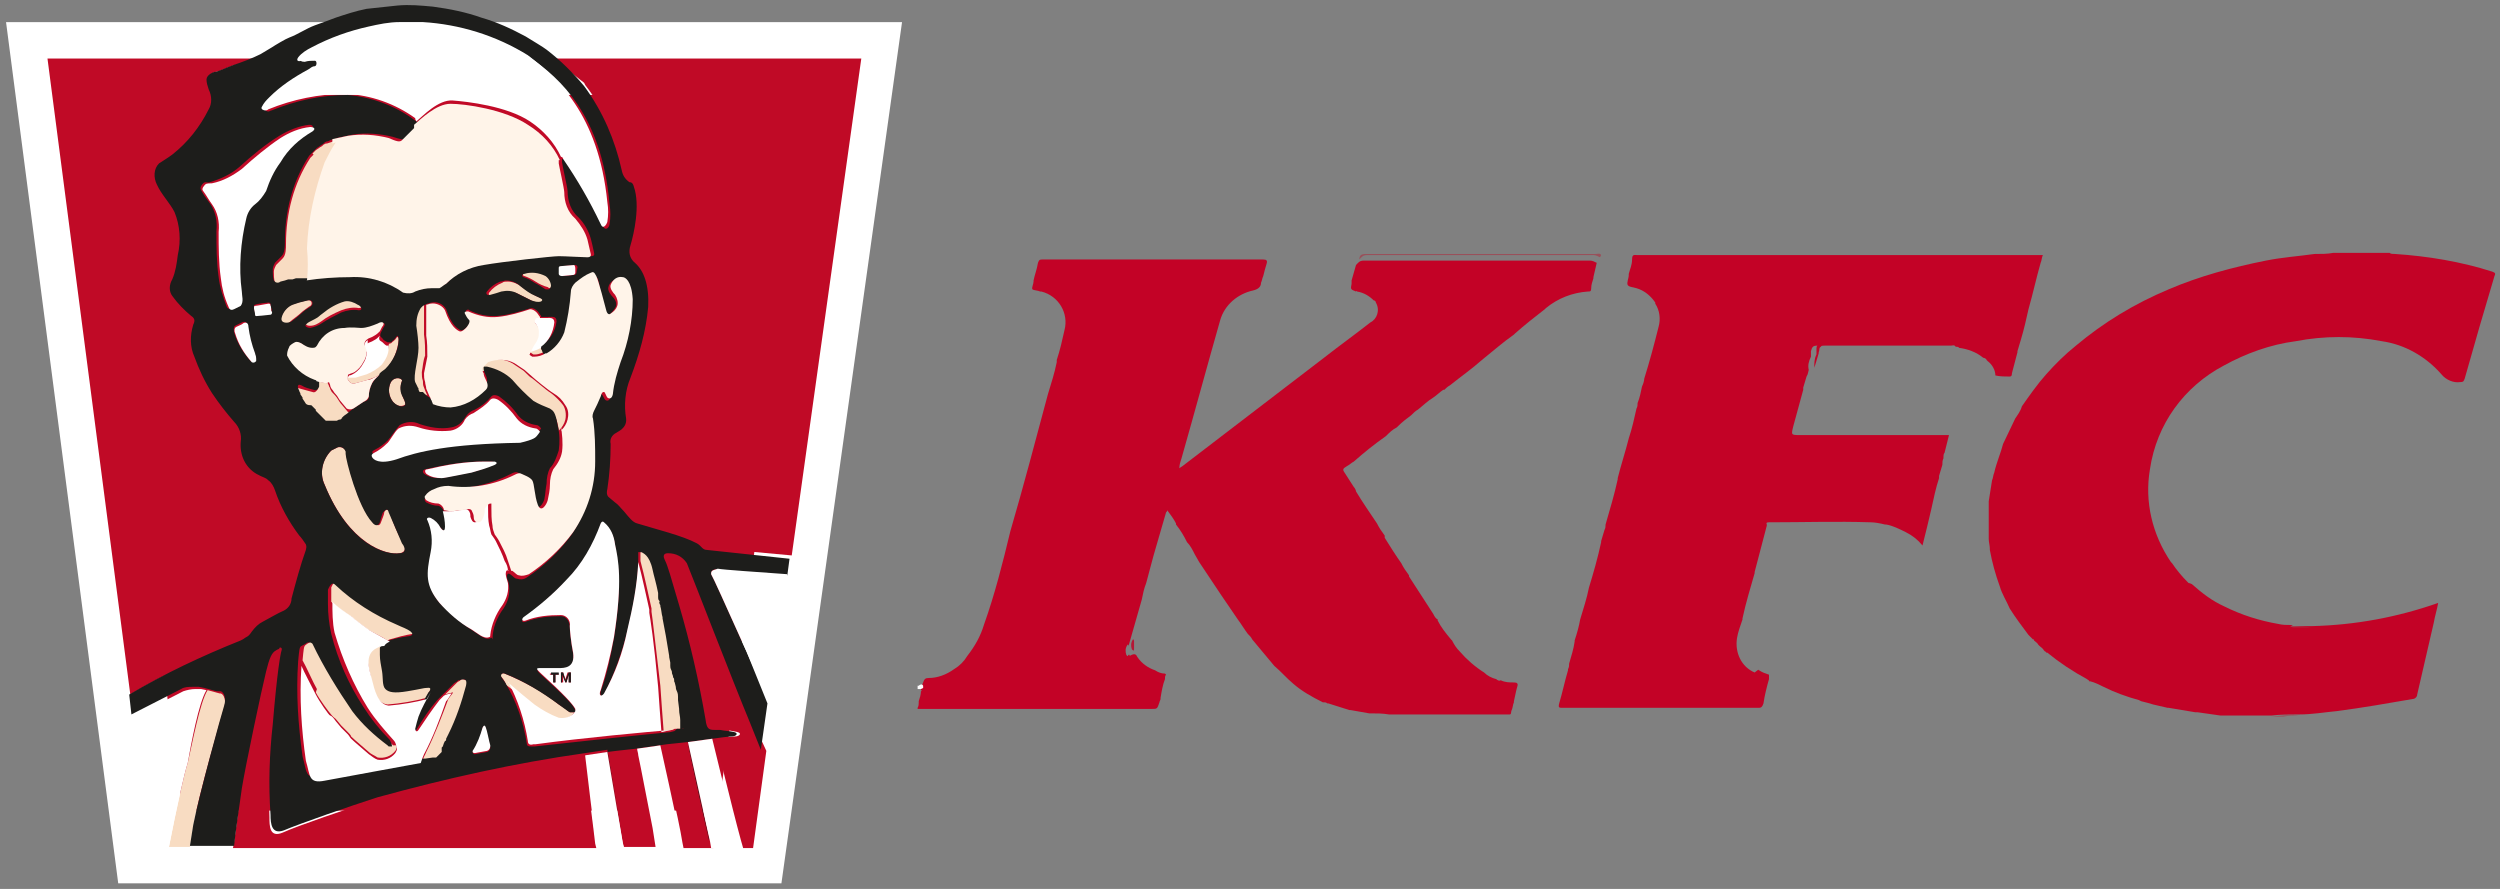 <?xml version="1.0" encoding="utf-8"?>
<!-- Generator: Adobe Illustrator 21.1.0, SVG Export Plug-In . SVG Version: 6.00 Build 0)  -->
<svg version="1.1" id="Layer_1" xmlns="http://www.w3.org/2000/svg" xmlns:xlink="http://www.w3.org/1999/xlink" x="0px" y="0px"
	 viewBox="0 0 226.4 80.5" style="enable-background:new 0 0 226.4 80.5;" xml:space="preserve">
<rect x="0" y="0" width="226.4" height="80.5" fill="#808080" stroke="none"/>
<style type="text/css">
	.st0{fill:#C10A27;stroke:#FFFFFF;stroke-width:6.59;}
	.st1{fill:#C00A26;}
	.st2{fill:#F8DCC2;}
	.st3{fill:#1D1D1B;}
	.st4{fill:#FFFFFF;}
	.st5{fill:#FFF4E9;}
	.st6{fill:#C30226;}
	.st7{fill:#99505A;}
	.st8{fill:#FEFDFE;}
	.st9{fill:#B41735;}
</style>
<title>Fast Food</title>
<polygon class="st0" points="4.3,5.3 77.9,5.3 67.9,76.7 13.6,76.7 "/>
<path class="st1" d="M53,7.7c1.7,2.2,2.9,4.8,3.4,7.5c0.1,0.4,0.3,0.8,0.7,1.1c0.1,0,0.2,0,0.4,0.4c0.6,1.7,0,4.3-0.3,5.3
	c-0.3,0.5-0.1,1.2,0.4,1.6c0.8,0.7,1.3,2,1.2,4c-0.2,2.2-0.8,4.4-1.6,6.4c-0.5,1.2-0.6,2.5-0.4,3.7c0.1,0.8-0.8,1.2-0.9,1.3
	c-0.3,0.2-0.5,0.6-0.5,1c0,1.4-0.1,2.7-0.3,4.1c-0.1,0.4,0,0.6,0.1,0.7l0.6,0.5c0.3,0.3,0.6,0.5,0.8,0.8c0.5,0.7,0.8,1,1.2,1.1
	c1.6,0.6,4.1,1.2,5.4,1.8c0.4,0.2,0.5,0.6,0.9,0.6l7.6,0.7l0,0l6.3-45H50.1l2.8,2.2"/>
<path class="st1" d="M21.2,5.9c-0.8,0.3-1.4,0.6-1.6,0.6s-0.8,0.3-0.8,0.7c0,0.3,0.1,0.6,0.2,0.9c0.3,0.6,0.3,1.3,0,1.8
	c-0.8,1.6-1.9,3-3.3,4.1c-0.4,0.3-0.9,0.6-1.2,0.8c-0.5,0.5-0.5,1.3-0.2,1.9c0.4,0.9,1.2,1.7,1.6,2.5c0.5,1.2,0.6,2.6,0.3,3.9
	c-0.1,0.8-0.2,1.5-0.5,2.2c-0.3,0.5-0.3,1.1,0,1.5c0.5,0.7,1.1,1.3,1.7,1.8c0.3,0.2,0.4,0.4,0.2,0.8c-0.3,1-0.3,2,0.1,2.9
	c0.4,1.1,0.9,2.2,1.6,3.3c0.6,0.9,1.3,1.8,2,2.6c0.5,0.5,0.7,1.2,0.6,1.8c-0.1,1.2,0.4,2.3,1.4,2.9c0.7,0.4,0.8,0.3,1.1,0.6
	c0.3,0.2,0.5,0.6,0.6,0.9c0.5,1.5,1.3,2.9,2.2,4.1c0.2,0.2,0.4,0.5,0.6,0.8c0,0.1,0.1,0.1,0,0.5c-0.5,1.4-0.9,2.9-1.3,4.4
	c0,0.5-0.3,0.9-0.7,1.1c-0.5,0.2-1.5,0.8-1.9,1c-0.4,0.2-0.7,0.5-1,0.9c-0.2,0.3-0.3,0.4-0.5,0.5s-0.1,0.1-0.5,0.3
	c-3.5,1.4-6.9,3-10.1,4.9L4.3,5.3h20.4L21.2,5.9"/>
<path class="st1" d="M68.2,65.4C66.7,61.9,63,52.2,62.5,51c-0.4-0.5-1-0.9-1.7-0.9c-0.2,0-0.5,0-0.3,0.6s0.4,1.4,1.3,4.1
	c1,3.4,1.8,6.9,2.4,10.4c0.1,0.7,0.3,0.8,0.8,0.9h0.5c0.4,0,0.8,0.1,1.3,0.2c0.4,0.1,0.2,0.4-0.3,0.4c-0.2,0-1.1,0.1-1.7,0.2l0,0
	c0,0,1.4,5.9,2.3,9.2l0.2,0.7h0.9l1.2-8.8L68.2,65.4"/>
<path class="st1" d="M52.9,68.5L52.9,68.5c-6.3,0.8-12.6,2.2-18.8,3.9c-2.5,0.8-7.2,2.4-8.5,3c-1.2,0.5-1.2-0.6-1.2-1.4
	c-0.1-2.7-0.1-5.4,0.2-8.2c0.5-4.9,0.8-6.4,0.8-6.7s-0.1-0.3-0.2-0.2S25,59,24.9,59.1c-0.4,0.2-0.6,0.7-0.9,1.9
	c-0.4,1.6-2,8.7-2.2,10.6c-0.2,1.5-0.5,4.2-0.7,5.2H54l-0.1-0.4C53.8,75.4,53,69.3,52.9,68.5"/>
<path class="st1" d="M57.8,68.3c0-0.2-0.1-0.4-0.1-0.6L55.8,68L55,68.1l1.4,8.2l0.1,0.4h3l-0.3-1.9C58.5,71.9,58.1,69.7,57.8,68.3"
	/>
<path class="st1" d="M64.3,76c0-0.1-0.1-0.3-0.1-0.4c-0.6-2.4-1.8-8.4-1.8-8.4l-1.8,0.2l-0.7,0.1c0,0,1.6,6.8,1.9,8.8l0.1,0.5h2.7
	l-0.1-0.6L64.3,76"/>
<path class="st2" d="M27.4,28.2c0.3-0.2,0.5-0.4,0.7-0.5s0.2-0.6-0.3-0.5L27,27.4l-0.6,0.2c-0.5,0.2-0.8,0.7-1,1.2
	c-0.1,0.5,0.5,0.7,0.8,0.4S27,28.6,27.4,28.2"/>
<path class="st2" d="M31.2,27.1c-0.7,0.2-1.4,0.6-2,1.1c-0.3,0.2-0.5,0.4-0.7,0.5s-0.6,0.3-0.7,0.4c-0.3,0.4,0.2,0.4,0.3,0.4
	c0.4,0,0.7-0.2,1-0.4c0.5-0.4,1.1-0.7,1.8-1c0.5-0.2,1.1-0.3,1.6-0.2c0.4,0,0.3-0.4-0.1-0.6C32,27.1,31.6,27,31.2,27.1"/>
<path class="st2" d="M35.4,34.6c-0.3,0.6-0.2,1.3,0.2,1.8c0.5,0.6,1.1,0.3,1.1,0.2c0-0.2-0.1-0.4-0.2-0.6c-0.2-0.5-0.3-1-0.1-1.5
	C36.5,34.3,35.8,34,35.4,34.6"/>
<path class="st2" d="M47.3,26c-0.4-0.3-0.9-0.5-1.3-0.5c-0.2,0-0.4,0-0.5,0.1c-0.5,0.2-0.9,0.5-1.2,0.9c-0.1,0.1,0,0.4,0.3,0.3
	s0.6-0.2,1-0.3c0.5-0.1,1-0.1,1.5,0.2c0.4,0.2,0.8,0.4,1.2,0.6c0.3,0.1,0.6,0.1,0.9,0.1c0.4-0.3,0-0.3-0.2-0.4
	C48.2,26.7,47.7,26.3,47.3,26"/>
<path class="st2" d="M50,25.8c0.1-0.4-0.1-0.8-0.5-0.9c-0.6-0.3-1.3-0.3-1.9-0.2c-0.3,0-0.3,0.3-0.1,0.3c0.3,0.1,0.7,0.3,1,0.5
	c0.3,0.2,0.7,0.4,1.1,0.5C49.7,26.1,49.9,26.2,50,25.8"/>
<path class="st2" d="M34.8,46.4c0,0.2-0.2,0.6-0.3,0.9s-0.3,0.4-0.7,0c-1.4-1.4-2.4-5.7-2.4-6.2c0-0.3-0.3-0.6-0.6-0.6
	c-0.1,0-0.1,0-0.2,0c-0.2,0.1-0.4,0.2-0.6,0.3c-0.8,0.8-1.1,2-0.6,3.1c2.2,5.4,5.6,6.4,6.8,6.2c0.5-0.1,0.6-0.4,0.3-0.9
	c-0.5-0.9-0.9-1.8-1.2-2.8C35.1,45.9,34.8,46.3,34.8,46.4"/>
<path class="st2" d="M61.8,65.8L61.8,65.8c0,0,0-0.1,0-0.1s0-0.1,0-0.1l0,0c0,0,0-0.1,0-0.1l0,0c0,0,0-0.3,0-0.4s-0.1-0.6-0.1-0.9
	c0,0,0-0.1,0-0.1l-0.1-0.8V63c0-0.2-0.1-0.4-0.1-0.5s0-0.2-0.1-0.4l-0.1-0.4c0-0.1,0-0.3-0.1-0.4s0-0.2-0.1-0.3s0-0.3-0.1-0.4
	l-0.1-0.4V60l-0.1-0.5v-0.1L61,58.8c-0.2-1.1-0.4-2-0.5-2.8v-0.1c-0.1-0.4-0.1-0.7-0.2-1c0,0,0-0.1,0-0.1c0-0.1,0-0.2-0.1-0.3
	s0-0.1,0-0.1s0-0.2-0.1-0.3v-0.2v-0.2c-0.2-1-0.4-1.6-0.5-2.1c-0.3-1.4-0.9-1.6-1-1.6h-0.1h-0.5l0,0l0,0V50l0,0V50l0,0
	c0,0,0,0.1,0,0.1c0,0.2,0,0.5,0,0.7l0,0c0.4,1.5,0.7,3,1,4.3c0,0.1,0,0.2,0,0.3c0.1,0.6,0.3,2.5,0.8,6.7c0.1,1.4,0.2,2.9,0.3,4.1
	l0.8-0.1l0.2-0.1h0.2l0,0h0.1l0,0h0.1l0,0h0.1l0,0h0.1l0,0c0,0,0,0,0.1-0.1l0,0c0,0,0,0,0-0.1"/>
<path class="st2" d="M26,25.7h0.2h0.2l0.3-0.1h0.2h0.2h0.2h0.2h0.3h0.1c0.1-1,0.1-1.9,0-2.9c0.2-2.7,0.7-5.3,1.6-7.8
	c0.3-0.6,0.6-1.2,1-1.8c0,0,0-0.1,0-0.1c0,0,0-0.2,0-0.3l0,0l-0.2,0.1h-0.1l-0.3,0.1l0,0L29.6,13h-0.1l-0.2,0.1l-0.1,0.1
	c-0.1,0.1-0.2,0.1-0.3,0.2l0,0l-0.3,0.2l-0.1,0.1l-0.2,0.2L28.4,14c-0.1,0.1-0.2,0.2-0.3,0.3c-1.5,2.3-2.2,5-2.2,7.8
	c0,0.4,0,1-0.3,1.3c-0.2,0.2-0.4,0.4-0.6,0.6c-0.1,0.2-0.2,0.4-0.2,0.6c0,0.3,0,0.7,0.1,1c0,0.2,0.2,0.4,0.4,0.4c0,0,0.1,0,0.1,0
	l0.4-0.1l0.3-0.1"/>
<path class="st2" d="M50.6,39c0.3-0.3,0.5-0.6,0.6-1c0.1-0.5,0-1-0.2-1.3c-0.3-0.4-0.7-0.8-1.1-1.1c-0.5-0.3-1.6-1.3-1.8-1.4
	s-0.6-0.6-0.8-0.7c-0.3-0.2-0.6-0.4-0.9-0.6c-0.7-0.4-1.6-0.5-2.4-0.1c-0.2,0.1-0.3,0.2-0.4,0.4c-0.2,0.2,0,0.5,0,0.6l0,0l0,0
	c0,0,0,0,0-0.1l0,0v-0.1l0,0l0,0l0,0l0,0l0,0l0,0h0.6c0.9,0.1,1.7,0.5,2.3,1.2c0.6,0.7,1.2,1.3,1.9,1.9c0.5,0.3,1,0.5,1.5,0.7
	c0.3,0.2,0.5,0.3,0.7,1.5c0,0.1,0,0.3,0,0.4l0,0"/>
<path class="st2" d="M35.2,31.2c0,0.1,0,0.1,0,0.2c-0.1,0.5-0.3,1.1-0.6,1.5c-0.4,0.4-0.9,0.7-1.4,0.9c-0.3,0.1-0.7,0.2-1,0.3h-0.3
	h-0.2h-0.2h0c0,0,0,0.1,0,0.1l0,0c0,0,0,0.1,0,0.1c0,0.1,0.1,0.2,0.1,0.2c0.1,0.2,0.4,0.3,0.6,0.2c0.4-0.1,0.8-0.2,1.1-0.3
	c0.3-0.1,0.6-0.2,0.8-0.3l0.3-0.2l0,0c0.2-0.2,0.4-0.3,0.5-0.4c0.7-0.7,1.1-1.7,1.2-2.7c0-0.2-0.1-0.4-0.2-0.2
	c-0.1,0.2-0.3,0.3-0.4,0.4c0,0-0.1,0.1-0.1,0.1l0,0c0,0-0.1,0-0.1,0l0,0"/>
<path class="st2" d="M28,37l0.3,0.3v0.1h0l0.3,0.3l0,0l0.3,0.3l0.2,0.2l0,0l0.2,0.1l0.1,0.1h0.2h0.1H30h0.2h0.1h0.1l0.2-0.1h0.1
	l0.2-0.1h0.1c0.1-0.1,0.2-0.1,0.2-0.2c0.1-0.1,0.2-0.2,0.4-0.3l0.1-0.1l0.4-0.3l0,0c-0.2,0.1-0.4,0.1-0.6,0l-0.5-0.6
	c-0.2-0.2-0.3-0.4-0.5-0.7S30,35.5,30,35.4c-0.1-0.1-0.1-0.3-0.2-0.4l0,0c0-0.1-0.1-0.2-0.1-0.3c-0.3,0-0.7-0.1-1-0.2
	c0,0,0.1,0.1,0.1,0.1l0,0c0,0,0,0.1,0,0.1l0,0c0,0,0,0,0,0.1l0,0c0,0,0,0.1,0,0.1l0,0c0,0,0,0,0,0.1l0,0c0,0,0,0,0,0.1
	c0,0,0,0.1,0,0.1c-0.1,0.2-0.3,0.4-0.5,0.3c0,0,0,0,0,0c-0.4-0.1-0.7-0.2-1.1-0.3c-0.2-0.1-0.4,0-0.3,0.3c0,0.1,0.1,0.3,0.2,0.4v0.1
	l0.2,0.3v0.1l0.2,0.3l0,0c0.1,0.2,0.2,0.3,0.3,0.4L28,37"/>
<path class="st2" d="M48.3,31.6c-0.2,0-0.3,0.1-0.4,0.2l0,0l0,0l0,0l0,0l0,0l0,0l0,0l0,0l0,0l0.1,0.1l0.3,0.2c0.1,0,0.1,0,0.2,0
	c0.3,0,0.7-0.2,1-0.3h-0.2h-0.1l0,0c0,0-0.1,0-0.1-0.1c-0.1-0.1-0.1-0.3-0.2-0.4c0,0,0-0.1,0-0.1l0,0c0,0,0-0.1,0-0.1l0,0
	c-0.2,0.2-0.4,0.3-0.7,0.3"/>
<path class="st2" d="M38.7,35.8c-0.1-0.2-0.2-0.4-0.3-0.7c-0.1-0.2-0.1-0.4-0.1-0.6c-0.1-0.3-0.1-0.5-0.1-0.8c0.1-0.5,0.1-1,0.3-1.5
	c0-0.6,0-1.2-0.1-1.9c0-0.5,0-1.6,0-2.8l0,0l-0.2,0.1l0,0L38,27.7l0,0l-0.1,0.1l0,0c0,0-0.1,0.1-0.1,0.1c-0.3,0.5-0.4,1.1-0.4,1.6
	c0.1,0.6,0.2,1.5,0.2,2c0,1.1-0.5,2.5-0.3,3.1l0.1,0.2l0,0l0.1,0.2l0,0c0,0.1,0.1,0.1,0.1,0.2v0.1l0.1,0.2l0,0l0.2,0.2l0,0l0.2,0.2
	l0.1,0.1l0.3,0.2l0,0c0.1,0.1,0.2,0.1,0.3,0.2l0,0l0,0c-0.1-0.1-0.1-0.2-0.1-0.3c0-0.1-0.1-0.3-0.2-0.4"/>
<path class="st2" d="M41.9,61.5L41.9,61.5h-0.1l0,0l-0.1,0.1l0,0c-0.1,0.1-0.2,0.1-0.3,0.2l0,0c-0.1,0.1-0.2,0.2-0.3,0.3l0,0
	l-0.2,0.2l0,0l-0.2,0.2l-0.1,0.1l-0.2,0.2l-0.1,0.1l0,0l0,0l0,0c0.2-0.1,0.4-0.1,0.7-0.2c0.1,0-0.2,0.3-0.4,0.6
	c-0.6,1.6-1.2,3.2-2,4.8c-0.1,0.3-0.3,0.5-0.3,0.8l0,0h0.2h0.1h0.1l0.7-0.1h0.1l0,0h0.1l0,0l0,0l0,0h0.1l0,0l0.1-0.1l0,0l0.1-0.1
	l0,0l0.1-0.1l0,0l0.1-0.1l0,0l0.1-0.1l0,0l0.1-0.1l0,0v-0.1V68l0,0l0-0.1l0.1-0.1l0,0l0,0l0.1-0.3l0,0c0,0,0-0.1,0.1-0.2
	c0-0.1,0.1-0.1,0.1-0.2l0,0v-0.1l0.2-0.4c0.7-1.4,1.2-2.9,1.6-4.4c0.1-0.5,0-0.7-0.3-0.6"/>
<path class="st2" d="M48.3,63.9c0.7,0.5,1.4,0.9,2.2,1.2c0.6,0.1,1.2-0.1,1.5-0.6l0,0c0,0-0.1,0-0.1,0h-0.1h-0.1l0,0h-0.1
	c-0.2-0.1-0.3-0.3-1-0.7c-1.5-1.2-3.2-2.1-4.9-2.8c-0.2-0.1-0.5,0.1-0.3,0.3s0.3,0.4,0.4,0.6V62C46.7,62.7,47.8,63.5,48.3,63.9"/>
<path class="st2" d="M34,58.6c-1.2,0.6-0.5,2-0.4,2.9s0.5,2.2,1.5,2.3c1.2-0.1,2.4-0.3,3.5-0.6l0.3-0.6l0.1-0.1
	c0.2-0.4-0.1-0.3-0.3-0.3s-0.5,0.1-1.7,0.3s-1.7,0.1-2-0.2s-0.3-0.9-0.3-1.6s-0.2-1-0.2-1.5c0-0.1,0-0.2,0-0.3s0-0.1,0-0.2s0,0,0,0
	c0,0,0-0.1,0-0.1l0,0c0-0.1,0-0.1,0.1-0.2l0,0C34.5,58.5,34.3,58.6,34,58.6"/>
<path class="st2" d="M32.1,56.1c0.1,0.1,1.1,0.8,1.2,0.9s1.2,0.6,1.8,1l0,0l0.2-0.1c0.7-0.2,1.4-0.4,2.1-0.5
	c0.3-0.1,0.2-0.3,0.1-0.4c-0.4-0.2-0.8-0.4-1.2-0.6c-2-0.9-3.9-2.1-5.6-3.6c-0.2-0.2-0.4-0.3-0.7,0.4c0,0.1,0,0.1,0,0.2s0,0.1,0,0.1
	s0,0.1,0,0.2s0,0.1,0,0.1s0,0.2,0,0.3s0,0.1,0,0.1s0,0.1,0,0.2s0,0,0,0.1l0,0c0.5,0.5,1.1,0.9,1.7,1.3C31.8,55.8,32,56,32.1,56.1"/>
<path class="st2" d="M28.6,62.7c0.3,0.6,1.2,1.8,1.3,1.9s0.2,0.3,0.5,0.5l0.5,0.6l0.6,0.6c0.1,0.1,0.3,0.3,0.3,0.4
	c0.3,0.3,1.5,1.3,1.6,1.4c0.2,0.2,0.5,0.3,0.8,0.5c0.6,0.1,1.2-0.1,1.6-0.6c0.1-0.1,0.1-0.3,0.1-0.5l0,0l0,0l0,0l0,0l0,0l0,0l0,0
	l0,0h-0.2h-0.1l0,0l-0.1-0.1c-1.2-0.9-2.2-1.9-3.2-3.1c-1.4-1.9-2.6-4-3.6-6.1c-0.1-0.2-0.4-0.1-0.5-0.1c-0.2,0.1-0.4,0.2-0.5,0.3
	c-0.2,0.1-0.2,0.4-0.3,1.4l0,0c0.3,0.5,1,2.1,1.3,2.6"/>
<path class="st2" d="M20.3,64.1c0.2-0.6,0-1.2-0.3-1.3h-0.1l0,0l-1.1-0.3c-0.7,1.1-1.4,4.9-1.8,6.6c-0.3,0.9-1,4-1.7,7.6h1.9
	c0.1-0.6,0.2-1.3,0.3-1.9C17.9,72.3,20.1,64.7,20.3,64.1"/>
<path class="st3" d="M62.3,67.2l2.2-0.3l0,0c0.7-0.1,1.5-0.2,1.7-0.2c0.5,0,0.7-0.3,0.3-0.4c-0.4-0.1-0.8-0.1-1.3-0.2h-0.5
	c-0.5,0-0.7-0.1-0.8-0.9c-0.6-3.5-1.4-7-2.4-10.4c-0.8-2.7-1-3.5-1.3-4.1s0.2-0.6,0.3-0.6c0.7,0,1.3,0.3,1.7,0.9
	c0.5,1.2,4.2,10.8,5.7,14.4l1,2.5l0.6-4.2L67.6,59c-1.1-2.4-2.1-4.7-2.9-6.4c-0.1-0.2-0.2-0.4-0.3-0.6c0,0,0-0.1,0-0.1
	c0-0.3,0.4-0.4,0.6-0.3c0.5,0.1,3.6,0.3,6.3,0.5l0.2-1.5l0,0L64,49.8c-0.4,0-0.5-0.4-0.9-0.6c-1.3-0.7-3.8-1.3-5.4-1.8
	c-0.4-0.1-0.7-0.5-1.2-1.1c-0.3-0.3-0.5-0.6-0.8-0.8l-0.6-0.5c-0.1-0.1-0.2-0.3-0.1-0.7c0.2-1.3,0.3-2.7,0.3-4.1
	c-0.1-0.4,0.1-0.8,0.5-1c0.1-0.1,1-0.4,0.9-1.3c-0.2-1.2-0.1-2.5,0.4-3.7c0.8-2.1,1.4-4.2,1.6-6.4c0.1-2-0.4-3.3-1.2-4
	c-0.5-0.4-0.6-1-0.4-1.6c0.3-1,0.9-3.6,0.3-5.3c-0.1-0.4-0.3-0.4-0.4-0.4c-0.4-0.3-0.6-0.6-0.7-1.1c-0.6-2.7-1.7-5.3-3.4-7.6
	c-1-1.2-2.1-2.3-3.4-3.3c-0.4-0.3-1.1-0.7-1.9-1.2c-1.3-0.7-2.6-1.3-4-1.7c-1.4-0.5-2.9-0.8-4.4-1c-1.1-0.1-2.1-0.2-3.2-0.1
	c-1,0.1-1.9,0.2-2.8,0.3c-1,0.2-1.9,0.5-2.8,0.8c-0.5,0.2-1.1,0.4-1.9,0.7S27,3.1,26.2,3.4c-0.3,0.1-1.3,0.7-1.6,0.9l-1,0.6
	c-0.8,0.4-1.6,0.7-2.5,1c-0.8,0.3-1.4,0.6-1.6,0.6s-0.8,0.3-0.8,0.7c0,0.3,0.1,0.6,0.2,0.9c0.3,0.6,0.3,1.3,0,1.8
	c-0.8,1.6-1.9,3-3.3,4.1c-0.4,0.3-0.9,0.6-1.2,0.8c-0.5,0.5-0.5,1.3-0.2,1.9c0.4,0.9,1.2,1.7,1.6,2.5c0.5,1.2,0.6,2.6,0.3,3.9
	c-0.1,0.8-0.2,1.5-0.5,2.2c-0.3,0.5-0.3,1.1,0,1.5c0.5,0.7,1.1,1.3,1.7,1.8c0.3,0.2,0.4,0.4,0.2,0.8c-0.3,1-0.3,2,0.1,2.9
	c0.4,1.1,0.9,2.2,1.6,3.3c0.6,0.9,1.3,1.8,2,2.6c0.5,0.5,0.7,1.2,0.6,1.8c-0.1,1.2,0.4,2.3,1.4,2.9c0.7,0.4,0.8,0.3,1.1,0.6
	c0.3,0.2,0.5,0.6,0.6,0.9c0.5,1.5,1.3,2.9,2.2,4.1c0.2,0.2,0.4,0.5,0.6,0.8c0,0.1,0.1,0.1,0,0.5c-0.5,1.4-0.9,2.9-1.3,4.4
	c0,0.5-0.3,0.9-0.7,1.1c-0.5,0.2-1.5,0.8-1.9,1c-0.4,0.2-0.7,0.5-1,0.9c-0.2,0.3-0.3,0.4-0.5,0.5s-0.1,0.1-0.5,0.3
	c-3.5,1.4-6.9,3-10.1,4.9l0.2,1.8l4.5-2.3c0.3-0.2,0.7-0.2,1.1-0.2c0.2,0,0.3,0,0.5,0l0.5,0.1l1.1,0.3l0,0H20
	c0.3,0.1,0.5,0.7,0.3,1.3c-0.2,0.6-2.3,8.2-2.8,10.8c-0.1,0.6-0.2,1.3-0.3,1.9h4c0.1-1.1,0.5-3.7,0.7-5.2c0.3-1.9,1.8-9,2.2-10.6
	c0.3-1.2,0.5-1.7,0.9-1.9c0.1-0.1,0.3-0.1,0.3-0.2s0.3-0.1,0.2,0.2s-0.4,1.9-0.8,6.7c-0.3,2.7-0.4,5.4-0.2,8.2
	c0,0.8,0.1,1.8,1.2,1.4c1.4-0.6,6-2.2,8.5-3c6.2-1.7,12.4-3.1,18.8-4l2-0.3l1.4,8.3l0.1,0.4l0,0l-0.1-0.4L55,68.1l0.8-0.1l1.8-0.2
	l2.1-0.3l0.7-0.1L62.3,67.2L62.3,67.2c0,0,1.3,5.9,1.8,8.3c0,0.2,0.1,0.3,0.1,0.4v0.2l0.1,0.6l0,0l-0.1-0.6
	C63.8,74.3,62.2,67.1,62.3,67.2 M21,27.9c-0.2,0.1-0.4,0.1-0.5-0.2c-0.3-0.8-0.6-1.7-0.7-2.6c-0.2-1.4-0.2-2.8-0.2-4.2
	c0.1-0.9-0.1-1.8-0.6-2.5c-0.3-0.4-0.6-0.8-0.8-1.2c-0.1-0.2,0-0.4,0.2-0.6s0.4,0,0.6-0.1c1-0.3,1.9-0.7,2.7-1.4
	c1.1-1,2.3-2,3.6-2.8c0.8-0.5,1.8-0.9,2.7-1c0.2,0,0.5,0.1,0.2,0.4c-1.2,0.7-2.2,1.6-2.9,2.8c-0.5,0.8-1,1.7-1.3,2.7
	c-0.3,0.5-0.6,0.9-1,1.2c-0.4,0.4-0.6,0.8-0.8,1.3c-0.5,2.2-0.7,4.4-0.4,6.6c0,0.4,0.2,1-0.2,1.2C21.5,27.7,21.2,27.8,21,27.9z
	 M22.7,32.7c-0.7-0.8-1.2-1.6-1.5-2.6c0-0.1-0.1-0.5,0.1-0.6s0.4-0.2,0.6-0.3s0.5-0.1,0.5,0.3c0.1,0.8,0.3,1.6,0.6,2.4
	c0.1,0.1,0.1,0.3,0.1,0.4c0,0.2-0.1,0.3-0.2,0.4C22.9,32.8,22.8,32.7,22.7,32.7z M24.5,28.4c-0.1,0-0.7,0.1-1,0.1s-0.4,0.1-0.4-0.1
	s-0.1-0.5-0.1-0.6c0-0.1,0-0.2,0.1-0.2c0,0,0,0,0,0c0.2-0.1,1.1-0.2,1.2-0.2s0.2,0,0.2,0.2s0.1,0.4,0.1,0.4S24.6,28.3,24.5,28.4
	L24.5,28.4z M24.8,25.4c-0.1-0.3-0.1-0.7-0.1-1c0-0.2,0.1-0.4,0.2-0.6c0.2-0.2,0.4-0.4,0.6-0.6c0.3-0.3,0.3-0.9,0.3-1.3
	c0-2.8,0.7-5.5,2.2-7.8c0.1-0.1,0.2-0.2,0.3-0.3l0.1-0.1l0.2-0.2l0.1-0.1l0.3-0.2l0,0c0.1-0.1,0.2-0.1,0.3-0.2l0.1-0.1l0.2-0.1h0.1
	l0.2-0.1l0,0l0.3-0.1h0.1l0.2-0.1l0,0c0.5-0.1,0.9-0.2,1.4-0.3c1.2-0.2,2.5-0.1,3.7,0.2c0.6,0.2,1,0.3,1.2,0.2s0.8-0.8,1-1l0.1-0.1
	l0,0v-0.1l0,0c0,0,0-0.1,0-0.1l0,0v-0.1c-0.1-0.1-0.1-0.2-0.2-0.2c-1.8-1.4-4-2.2-6.2-2.4c-2.4,0-4.7,0.5-6.9,1.4
	c-0.1,0-0.2,0.1-0.3,0.1c-0.1,0-0.4-0.1-0.3-0.3c0.2-0.3,0.5-0.6,0.7-0.9c1.1-1,2.2-1.9,3.5-2.5c0.3-0.1,0.4-0.2,0.6-0.3
	s0.4-0.6-0.2-0.6c-0.4,0-0.7,0-1,0.1c-0.3,0-0.5-0.1-0.3-0.3c0.3-0.4,0.7-0.7,1.1-0.9c1.6-0.8,3.4-1.4,5.2-1.8
	c0.9-0.3,1.9-0.4,2.8-0.4c0.7,0,1.4,0,2.1,0c3.4,0.2,6.7,1.2,9.5,3c2.7,1.9,6.5,5.2,7.2,13.3c0.1,0.6,0.1,1.2,0,1.8
	c0,0.2-0.3,0.7-0.6,0.2c-1-2-2.1-4-3.4-5.9c0-0.1-0.1-0.2-0.2-0.2h-0.1l0,0l0,0c0,0,0,0,0,0.1c0,0,0,0,0,0.1c0,0,0,0.1,0,0.1
	c0,0.2,0.5,2.3,0.5,2.6c0,0.9,0.3,1.8,1,2.4c0.5,0.5,0.9,1.2,1.1,1.9c0.1,0.4,0.2,0.8,0.3,1.3c0,0.1,0.1,0.3-0.3,0.3
	S51.5,23,50.8,23s-5.1,0.4-6.8,0.8c-1.3,0.2-2.5,0.7-3.4,1.7c-0.2,0.2-0.4,0.3-0.6,0.4c-0.2,0-0.5,0-0.7,0c-0.5,0-1,0.1-1.5,0.3
	c-0.3,0.2-0.8,0.3-1.1,0.1c-1.4-1-3.1-1.5-4.8-1.4c-1.3,0-2.7,0.1-4,0.3h-0.3h-0.2h-0.2H27h-0.2l-0.3,0.1h-0.2h-0.2l-0.3,0.1
	l-0.4,0.1C25.3,25.6,25,25.7,24.8,25.4C24.8,25.5,24.8,25.5,24.8,25.4L24.8,25.4z M52.2,24.7c0,0.1-0.1,0.2-0.2,0.2l-1,0.1
	c-0.1,0-0.2-0.1-0.3-0.2c0-0.1,0-0.4,0-0.5s0-0.2,0.2-0.2l1.2-0.1c0.1,0,0.2,0.1,0.2,0.2L52.2,24.7z M48.4,25.6
	c-0.3-0.2-0.6-0.4-1-0.5c-0.2-0.1-0.1-0.3,0.1-0.3c0.6-0.2,1.3-0.1,1.9,0.2c0.3,0.2,0.5,0.6,0.5,0.9c-0.1,0.4-0.3,0.3-0.5,0.3
	C49.1,26,48.8,25.8,48.4,25.6z M49,27.3c-0.3,0.1-0.6,0-0.9-0.1c-0.4-0.2-0.8-0.4-1.2-0.6c-0.5-0.3-1-0.3-1.5-0.2
	c-0.3,0.1-0.6,0.2-1,0.3s-0.4-0.2-0.3-0.3c0.3-0.4,0.7-0.7,1.2-0.9c0.2,0,0.4-0.1,0.5-0.1c0.5,0,1,0.2,1.3,0.5
	c0.5,0.4,0.9,0.7,1.4,0.9C48.9,27,49.3,27.1,49,27.3z M36,41.3c-1.6,0.5-2,0-2.2-0.2s0-0.3,0.2-0.4c0.4-0.2,0.8-0.5,1.1-0.8
	c0.3-0.3,0.8-1.1,1.1-1.4c0.5-0.3,1.2-0.4,1.8-0.1c0.9,0.3,1.9,0.5,2.9,0.3c0.6-0.1,1-0.5,1.3-1c0.2-0.3,0.5-0.5,0.8-0.6
	c0.6-0.3,1.1-0.7,1.5-1.2c0.1-0.1,0.3-0.2,0.7,0c0.7,0.5,1.3,1.1,1.7,1.7c0.4,0.5,1,0.8,1.7,0.9c0.2,0,0.4,0.3,0.4,0.3
	s-0.2,0.3-0.3,0.4s-0.2,0.3-1.5,0.3C40.8,40,37.9,40.7,36,41.3L36,41.3z M44.6,42.1c-0.7,0.3-1.4,0.6-2.1,0.7
	c-0.6,0.1-2.3,0.5-2.7,0.5c-0.5,0-1-0.1-1.4-0.4c-0.1-0.1-0.2-0.3,0.1-0.4c1.7-0.4,3.5-0.7,5.2-0.7h0.7C44.7,41.8,45,41.9,44.6,42.1
	L44.6,42.1z M36.2,50.1c-1.3,0.2-4.6-0.8-6.8-6.2c-0.5-1-0.2-2.3,0.6-3.1c0.2-0.1,0.4-0.2,0.6-0.3c0.3-0.1,0.6,0.1,0.7,0.4
	c0,0.1,0,0.1,0,0.2c0,0.5,1.1,4.8,2.4,6.2c0.3,0.4,0.6,0.3,0.7,0s0.2-0.8,0.3-0.9s0.4-0.5,0.5,0c0.4,0.9,0.8,1.9,1.2,2.8
	C36.8,49.7,36.7,50.1,36.2,50.1L36.2,50.1z M36.5,36c0.1,0.2,0.2,0.4,0.2,0.6c0,0.2-0.5,0.4-1.1-0.2c-0.4-0.5-0.5-1.2-0.2-1.8
	c0.4-0.6,1.1-0.3,1-0.1C36.2,35,36.2,35.5,36.5,36L36.5,36z M32.5,28.1c-0.5-0.1-1.1,0-1.6,0.2c-0.6,0.3-1.2,0.6-1.8,1
	c-0.3,0.2-0.6,0.3-1,0.4c-0.1,0-0.7-0.1-0.3-0.4c0.1-0.1,0.3-0.2,0.7-0.4s0.4-0.3,0.7-0.5c0.6-0.5,1.3-0.9,2-1.1
	c0.4-0.1,0.9,0.1,1.2,0.3C32.7,27.7,32.9,28.1,32.5,28.1L32.5,28.1z M25.5,28.8c0.1-0.5,0.5-1,1-1.2l0.6-0.2l0.8-0.2
	c0.4-0.1,0.5,0.3,0.3,0.5s-0.5,0.3-0.7,0.5s-0.8,0.7-1.1,0.9S25.4,29.3,25.5,28.8z M27.6,36.4L27.6,36.4l-0.2-0.3v-0.1l-0.2-0.3
	v-0.1c-0.1-0.1-0.1-0.3-0.2-0.4c-0.1-0.4,0.1-0.4,0.3-0.3c0.3,0.2,0.7,0.3,1.1,0.4c0.2,0.1,0.4,0,0.5-0.3c0,0,0,0,0,0
	c0,0,0-0.1,0-0.1V35l0,0c0,0,0,0,0-0.1l0,0c0,0,0-0.1,0-0.1l0,0c0,0,0,0,0-0.1l0,0c0,0,0-0.1,0-0.1l0,0c0-0.1-0.1-0.1-0.2-0.2
	c-1.1-0.4-2-1.3-2.5-2.4c-0.1-0.2-0.1-0.4,0.1-0.5c0.1-0.1,0.4-0.3,0.5-0.4c0.2-0.1,0.4-0.1,0.6,0.1c0.3,0.2,0.6,0.4,1,0.4
	c0.3,0,0.4-0.2,0.4-0.2c0.5-1,1.4-1.6,2.5-1.6c0.7,0,1.3,0.1,1.5,0c0.5,0,1-0.2,1.5-0.4c0.5-0.3,0.7-0.1,0.4,0.3l-0.1,0.2l0,0
	l-0.1,0.2l0,0c-0.1,0.2-0.1,0.4,0.1,0.5c0.1,0.2,0.3,0.3,0.5,0.4c0.1,0,0.1,0,0.2,0c0,0,0.1,0,0.1,0l0,0c0,0,0.1,0,0.1-0.1
	c0.2-0.1,0.3-0.3,0.4-0.4c0.1-0.2,0.2,0,0.2,0.2c0,1-0.5,2-1.2,2.7c-0.1,0.1-0.3,0.2-0.5,0.4l0,0L34.3,34c0,0-0.1,0.1-0.1,0.1
	l-0.1,0.1L34,34.3l0,0c-0.1,0.1-0.2,0.3-0.3,0.4c-0.2,0.4-0.3,0.8-0.3,1.2c0,0.3-0.2,0.4-0.5,0.5c-0.3,0.2-0.6,0.4-0.9,0.6l-0.4,0.3
	l-0.1,0.1c-0.1,0.1-0.3,0.2-0.4,0.3c-0.1,0.1-0.1,0.1-0.2,0.2H31L30.8,38h-0.1l-0.2,0.1h-0.1h-0.1h-0.2h-0.3h-0.1h-0.2l-0.1-0.1
	L29.4,38l0,0l-0.2-0.2l-0.3-0.3l0,0l-0.3-0.3h0v-0.1l-0.3-0.3l-0.1-0.1C27.8,36.7,27.7,36.6,27.6,36.4L27.6,36.4z M42.2,62.1
	c-0.4,1.5-0.9,3-1.6,4.4l-0.2,0.4V67l0,0c0,0,0,0.1-0.1,0.1l-0.1,0.2l0,0l-0.1,0.3l0,0l0,0l-0.1,0.1l0,0.1l0,0l0,0v0.1V68l0,0l0,0
	L40,68.1l0,0l-0.1,0.1l0,0l-0.1,0.1l0,0l-0.1,0.1l0,0l-0.1,0.1l0,0l-0.1,0.1l0,0h-0.1l0,0l0,0l0,0h-0.1l0,0h-0.1l-0.7,0.1h-0.5h-0.2
	l0,0c-1.8,0.3-6.5,1.1-8.7,1.6c-1.5,0.3-1.3-0.4-1.7-1.8c-0.4-2.9-0.6-5.7-0.4-8.6c0.1-1,0.1-1.3,0.3-1.4c0.2-0.1,0.4-0.2,0.5-0.3
	c0.1,0,0.3-0.1,0.5,0.1c1,2.1,2.3,4.2,3.6,6.1c0.9,1.2,2,2.2,3.2,3.1l0.1,0.1l0,0h0.1h0.2l0,0l0,0l0,0l0,0l0,0l0,0l0,0
	c0-0.2-0.1-0.4-0.2-0.6c-0.9-0.9-1.7-1.9-2.4-3c-1.3-2-2.3-4.2-2.9-6.6c-0.2-0.9-0.3-1.8-0.3-2.7l0,0c0,0,0,0,0-0.1s0-0.1,0-0.2
	s0-0.1,0-0.1s0-0.2,0-0.3s0-0.1,0-0.1s0-0.1,0-0.2s0,0,0-0.1s0-0.1,0-0.2c0.3-0.7,0.5-0.6,0.7-0.4c1.6,1.5,3.5,2.7,5.6,3.6
	c0.4,0.2,0.8,0.3,1.2,0.6c0.1,0.1,0.3,0.3-0.1,0.4c-0.7,0.1-1.4,0.2-2.1,0.5L35,58.1c-0.2,0.1-0.4,0.2-0.5,0.4c0,0-0.1,0.1-0.1,0.2
	l0,0c0,0,0,0.1,0,0.1l0,0c0,0,0,0.1,0,0.2s0,0.1,0,0.3c0,0.5,0.1,0.9,0.2,1.5s0,1.3,0.3,1.6s0.8,0.4,2,0.2s1.5-0.3,1.7-0.3
	s0.5-0.1,0.3,0.3l-0.1,0.1c-0.4,0.7-0.8,1.4-1.1,2.2c-0.1,0.4-0.2,0.7-0.3,1.1c0,0.1,0.1,0.4,0.3,0.1c0.6-1,1.2-1.9,1.9-2.7l0.4-0.4
	l0,0l0,0l0,0l0.1-0.1l0.2-0.2l0.1-0.1l0.2-0.2l0,0l0.2-0.2l0,0c0.1-0.1,0.2-0.2,0.3-0.3l0,0c0.1-0.1,0.2-0.1,0.3-0.2l0,0l0.1-0.1
	l0,0h0h0.1C42.2,61.4,42.3,61.6,42.2,62.1z M44.1,68.1L43,68.3c-0.1,0-0.2-0.1-0.2-0.2c0.4-0.6,0.7-1.3,0.9-2.1c0-0.2,0.2-0.4,0.3,0
	s0.3,1.3,0.4,1.7C44.4,67.7,44.4,68,44.1,68.1L44.1,68.1z M44.4,57.8c-0.5,0.2-1.1-0.4-1.6-0.7c-1.1-0.7-2-1.5-2.9-2.4
	c-1.3-1.5-1.1-2.6-0.8-4.6c0.2-1,0.1-2-0.3-2.9c-0.1-0.2,0-0.4,0.3-0.2c0.3,0.3,0.6,0.6,0.9,0.9c0.3,0.4,0.4,0.1,0.4-0.1
	c0-0.5,0-0.9-0.2-1.4c0-0.2-0.2-0.5-0.5-0.6c-0.4,0-0.7-0.1-1.1-0.3c-0.1-0.1-0.2-0.2-0.1-0.4c0.2-0.2,0.5-0.4,0.8-0.6
	c0.4-0.2,0.8-0.3,1.3-0.3c2,0.1,4-0.4,5.7-1.3c0.2-0.1,0.4-0.2,0.6-0.1c0.2,0.1,0.8,0.3,1,0.6c0.2,0.3,0.2,1.4,0.5,2.2
	s0.8,0,0.9-0.4c0.1-0.5,0.1-0.9,0.2-1.4c0-0.5,0.1-1,0.3-1.4c0.4-0.4,0.6-1,0.8-1.6c0.1-0.7,0.1-1.5-0.1-2.3
	c-0.2-1.2-0.4-1.3-0.7-1.5c-0.5-0.2-1-0.4-1.5-0.7c-0.7-0.6-1.3-1.2-1.9-1.9c-0.6-0.6-1.4-1-2.3-1.2h-0.3l0,0l0,0l0,0l0,0l0,0l0,0
	v0.1l0,0c0,0,0,0,0,0.1c0,0.2,0.1,0.4,0.2,0.6c0.1,0.2,0.2,0.6,0,0.9c-0.9,0.9-2,1.5-3.2,1.6c-0.6,0-1.1-0.1-1.6-0.3l0,0l0,0
	c-0.1,0-0.2-0.1-0.3-0.2l0,0l-0.3-0.2l-0.1-0.1l-0.2-0.2l0,0L38,35.5l0,0l-0.1-0.2v-0.1c0-0.1-0.1-0.1-0.1-0.2l0,0l-0.1-0.2l0,0
	l-0.1-0.2c-0.2-0.6,0.3-2.1,0.3-3.1c0-0.5-0.1-1.4-0.2-2c0-0.6,0.1-1.1,0.4-1.6c0,0,0.1-0.1,0.1-0.1l0,0l0.1-0.1l0,0l0.2-0.1l0,0
	l0.2-0.1l0,0c0.1,0,0.3-0.1,0.4-0.1c0.5-0.1,1,0.1,1.3,0.6c0.5,1.5,1.1,1.8,1.3,1.9s0.5-0.2,0.6-0.3s0.4-0.5,0.3-0.7
	c-0.2-0.2-0.3-0.4-0.4-0.6c-0.1-0.3,0.3-0.3,0.3-0.2c0.8,0.4,1.7,0.6,2.7,0.5c1-0.1,1.9-0.4,2.9-0.7c0.2,0,0.4,0.1,0.6,0.3
	c0.1,0.1,0.2,0.3,0.3,0.4l0,0l0,0.1l0,0l0,0l0,0l0,0c0.2,0,0.5,0,0.7,0c0.3,0,0.7-0.1,0.7,0.4c-0.1,0.9-0.6,1.7-1.4,2.2v0.1
	c0,0,0,0.1,0,0.1l0,0c0,0,0,0.1,0,0.1c0.1,0.1,0.1,0.3,0.2,0.4c0,0,0,0.1,0.1,0.1l0,0h0.1h0.2h0.1c0.7-0.4,1.2-1.1,1.5-1.8
	c0.3-1.2,0.5-2.5,0.6-3.7c0-0.3,0.1-0.6,0.4-0.8c0.4-0.3,0.9-0.6,1.4-0.9c0.1,0,0.3,0,0.5,0.3s0.5,2.7,0.6,3.1s0.3,0.3,0.4,0.3
	c0.2-0.2,0.4-0.4,0.6-0.7c0.2-0.3,0.1-0.7-0.2-1c-0.2-0.2-0.5-0.6-0.4-0.9c0.1-0.5,0.6-0.8,1.1-0.7c0.2,0,0.8,0.3,0.9,2
	c0,2-0.3,3.9-1.1,5.7c-0.4,0.9-0.6,1.9-0.7,2.9c-0.1,0.5-0.4,0.4-0.5,0.3s-0.2-0.4-0.3-0.5s-0.2,0-0.3,0.4c-0.1,0.4-0.3,0.9-0.6,1.3
	c-0.1,0.2-0.1,0.5-0.1,0.7c0.2,1.3,0.3,2.6,0.2,3.9c0,2.3-0.7,4.6-2,6.5c-1.1,1.5-2.5,2.8-4,3.8c-0.3,0.2-0.6,0.2-0.9,0.1
	c-0.2,0-0.3-0.2-0.6-0.4s-0.3,0.2-0.3,0.3s0.2,0.4,0.2,0.8c0.1,0.7-0.1,1.4-0.5,2c-0.6,0.8-1,1.8-1,2.8
	C44.5,57.7,44.5,57.7,44.4,57.8L44.4,57.8z M61.7,66L61.7,66L61.7,66L61.7,66h-0.2l0,0h-0.1l0,0h-0.1l0,0l-0.2,0.2l-0.4,0.1
	c-2.2,0.2-7.8,0.8-12.3,1.3h-0.2c-0.3,0-0.5,0-0.5-0.3c-0.3-1.9-0.9-3.7-1.9-5.4c-0.1-0.2-0.3-0.4-0.4-0.6s0.1-0.4,0.3-0.3
	c1.8,0.7,3.4,1.7,4.9,2.8c0.7,0.5,0.8,0.6,1,0.7h0.1l0,0h0.1H52c0,0,0.1,0,0.1,0c0.1,0,0.1-0.1,0-0.2c-0.2-0.5-1-1.3-3.2-3.3
	c-0.3-0.3-0.3-0.4,0-0.4s1.2,0,1.7,0s1.5,0,1.3-1.4c-0.2-1-0.3-2.1-0.3-2.4c0-0.5-0.3-1-0.8-1c-1.1,0-2.1,0.1-3.2,0.5
	c-0.3,0.1-0.4,0-0.2-0.3c1.4-1,2.7-2.2,3.9-3.4c1.4-1.5,2.5-3.2,3.1-5.1c0.1-0.3,0.2-0.2,0.3-0.1c0.6,0.5,0.9,1.2,1,2
	c0.2,1.4,0.7,3.3-0.1,8.4c-0.3,1.6-0.6,3.2-1.2,4.8c-0.1,0.4,0.1,0.6,0.3,0.3c0.9-1.8,1.6-3.7,2.1-5.7c0.5-2,0.9-4.1,1-6.2l0,0
	c0-0.3,0-0.5,0-0.7c0,0,0-0.1,0-0.1l0,0v-0.1l0,0v-0.1l0,0l0,0H58h0.1c0.1,0.1,0.7,0.2,1,1.6c0.1,0.5,0.3,1.1,0.5,2.1v0.2v0.2
	c0,0.1,0,0.2,0.1,0.3s0,0.1,0,0.1s0,0.2,0.1,0.3c0,0,0,0.1,0,0.1c0.1,0.3,0.1,0.7,0.2,1v0.1c0.2,1,0.4,2.1,0.6,3.4v0.1l0.1,0.5v0.3
	c0,0.1,0,0.2,0.1,0.4s0,0.2,0.1,0.4s0,0.2,0.1,0.3s0,0.3,0.1,0.4l0.1,0.4c0,0.1,0,0.2,0.1,0.4s0.1,0.4,0.1,0.5v0.3l0.1,0.8
	c0,0,0,0.1,0,0.1c0,0.3,0.1,0.6,0.1,0.9s0,0.3,0,0.4s0,0,0,0c0,0,0,0.1,0,0.1l0,0c0,0.1,0,0.2,0,0.3l0,0c0,0,0,0,0,0.1l0,0
	c0.1-0.1,0.2-0.2,0.3-0.1S61.8,65.9,61.7,66L61.7,66z"/>
<path class="st4" d="M40.5,63.4c0.2-0.3,0.4-0.6,0.4-0.6c-0.2,0-0.5,0.1-0.7,0.2l-0.4,0.4c-0.7,0.9-1.3,1.8-1.9,2.7
	c-0.2,0.3-0.3,0-0.3-0.1c0.1-0.4,0.2-0.8,0.3-1.1c0.3-0.8,0.7-1.5,1.1-2.2l-0.3,0.6c-1.1,0.3-2.3,0.5-3.5,0.6
	c-1-0.1-1.3-1.5-1.5-2.3s-0.8-2.3,0.4-2.9c0.2-0.1,0.4-0.2,0.7-0.2l0,0c0.1-0.2,0.3-0.3,0.5-0.4l0,0c-0.7-0.4-1.8-1-1.8-1
	s-1.1-0.8-1.2-0.9c-0.2-0.1-0.3-0.3-0.5-0.4l0,0l0,0c-0.6-0.4-1.2-0.8-1.7-1.3c0,0.9,0,1.9,0.2,2.8c0.7,2.4,1.7,4.7,3,6.8
	c0.7,1.1,1.6,2.1,2.4,3c0.1,0.1,0.2,0.4,0.2,0.6l0,0c0.1,0.2,0,0.3-0.1,0.5c-0.4,0.5-1,0.7-1.6,0.6c-0.3-0.1-0.5-0.3-0.8-0.5
	c-0.1-0.1-1.3-1.1-1.6-1.4c-0.1-0.1-0.2-0.3-0.3-0.4l-0.6-0.6l-0.5-0.6c-0.2-0.3-0.4-0.5-0.5-0.5s-1-1.3-1.3-1.9s-1.1-2.1-1.3-2.6
	l0,0c-0.2,2.9,0,5.8,0.4,8.6c0.4,1.3,0.2,2.1,1.7,1.8c2.2-0.4,7-1.3,8.7-1.6c0.1-0.3,0.2-0.6,0.3-0.8c0.8-1.5,1.4-3.1,2-4.8"/>
<path class="st4" d="M44,65.9c-0.1-0.3-0.2-0.2-0.3,0c-0.2,0.7-0.5,1.5-0.9,2.1c0,0.1,0,0.2,0.2,0.2l1.1-0.2
	c0.3-0.1,0.3-0.4,0.3-0.5C44.3,67.2,44.1,66.1,44,65.9"/>
<path class="st4" d="M21.9,26.4c-0.3-2.2-0.1-4.5,0.4-6.6c0.1-0.5,0.4-1,0.8-1.3c0.4-0.3,0.7-0.7,1-1.2c0.3-0.9,0.7-1.8,1.3-2.6
	c0.7-1.2,1.7-2.1,2.9-2.8c0.4-0.3,0-0.4-0.2-0.4c-1,0.1-1.9,0.5-2.7,1c-1.2,0.8-2.4,1.8-3.5,2.8c-0.8,0.6-1.7,1.1-2.7,1.3
	c-0.2,0-0.5,0-0.6,0.1s-0.4,0.4-0.2,0.6c0.3,0.4,0.5,0.8,0.8,1.2c0.5,0.7,0.7,1.6,0.6,2.5c0,1.4,0,2.8,0.2,4.2
	c0.1,0.9,0.3,1.7,0.7,2.6c0.1,0.3,0.3,0.3,0.5,0.2s0.4-0.2,0.6-0.3C22.1,27.3,21.9,26.8,21.9,26.4"/>
<path class="st4" d="M23.1,32c-0.3-0.8-0.5-1.6-0.6-2.4c0-0.5-0.4-0.4-0.5-0.3s-0.4,0.2-0.6,0.3s-0.2,0.4-0.1,0.6
	c0.3,1,0.8,1.8,1.5,2.6c0.2,0.1,0.3,0,0.4-0.1c0-0.1,0-0.1,0-0.2C23.2,32.2,23.1,32.1,23.1,32"/>
<path class="st4" d="M33.3,30.8c-0.2,0.1-0.3,0.3-0.3,0.5c0,0.3,0.1,0.4,0.2,0.6c0,0.4-0.1,0.7-0.3,1c-0.2,0.4-0.5,0.7-0.8,0.9
	c-0.2,0.1-0.3,0.2-0.5,0.2c0,0,0,0.1-0.1,0.2l0,0h0h0.2h0.2h0.3c0.3-0.1,0.7-0.2,1-0.3c0.5-0.2,1-0.5,1.4-0.9
	c0.3-0.4,0.6-0.9,0.6-1.5c0-0.1,0-0.1,0-0.2l0,0c-0.1,0-0.1,0-0.2,0c-0.2-0.1-0.3-0.3-0.5-0.4c-0.2-0.1-0.2-0.3-0.1-0.5
	c-0.2,0.2-0.3,0.3-0.5,0.4c-0.3,0.2-0.5,0.2-0.6,0.3"/>
<path class="st4" d="M45.5,54.8c0.4-0.6,0.6-1.3,0.5-2c-0.1-0.3-0.2-0.7-0.2-0.8s0-0.5,0.3-0.3h-0.1c0-0.3-0.1-0.6-0.3-0.9
	c-0.2-0.6-0.5-1.2-0.8-1.8c-0.1-0.2-0.4-0.6-0.4-0.6c-0.1-0.3-0.1-0.5-0.2-0.8c-0.1-0.5-0.1-1-0.1-1.6c0-0.1,0-0.2,0-0.3
	c0,0,0-0.1,0-0.1c-0.1,0-0.2,0-0.3,0.1c-0.3,0.3-0.3,0.3-0.3,0.4s0,0.1,0,0.2c0,0.3-0.1,0.5-0.2,0.7c-0.1,0.2-0.2,0.3-0.4,0.3
	s-0.3-0.2-0.4-0.5c0-0.2,0-0.4-0.2-0.6c-0.1-0.1-0.2-0.1-0.3-0.1c-0.1,0-0.1,0.1-0.5,0.1c-0.4,0.1-0.7,0.1-1.1,0.1h-0.4l0,0
	c0.1,0.4,0.2,0.9,0.2,1.4c0,0.3-0.1,0.5-0.4,0.1c-0.2-0.4-0.5-0.7-0.9-0.9c-0.3-0.1-0.4,0.1-0.3,0.2c0.4,0.9,0.5,1.9,0.3,2.9
	c-0.4,2-0.5,3,0.8,4.6c0.8,0.9,1.8,1.8,2.9,2.4c0.5,0.3,1.1,0.9,1.6,0.7c0.1,0,0.1-0.1,0.1-0.2C44.5,56.6,44.9,55.6,45.5,54.8"/>
<path class="st4" d="M48.8,28.7c-0.1,0-0.1,0-0.2,0c-0.1,0-0.1,0.1-0.2,0.1c-0.1,0.1-0.1,0.3,0,0.4c0.2,0.2,0.3,0.4,0.3,0.7
	c0,0.2,0,0.5-0.1,0.7c-0.1,0.2-0.2,0.5-0.4,0.7c-0.2,0.2-0.3,0.4-0.3,0.6c0,0,0,0.1,0,0.1l0,0l0,0c0.1-0.1,0.3-0.2,0.4-0.2
	c0.3-0.1,0.5-0.2,0.7-0.3l0,0v-0.1c0.7-0.5,1.1-1.3,1.2-2.2c0-0.5-0.5-0.4-0.7-0.4c-0.2,0-0.5,0-0.7,0l0,0"/>
<path class="st4" d="M48.6,39.5c0.1-0.1,0.3-0.4,0.3-0.4s-0.2-0.3-0.4-0.3c-0.7-0.1-1.3-0.4-1.7-0.9c-0.5-0.7-1.1-1.3-1.7-1.7
	c-0.4-0.2-0.6-0.1-0.7,0c-0.4,0.5-0.9,0.8-1.5,1.2c-0.3,0.1-0.6,0.3-0.8,0.6c-0.2,0.5-0.7,0.9-1.3,1c-1,0.1-2,0-2.9-0.3
	c-0.6-0.2-1.2-0.2-1.8,0.1c-0.4,0.3-0.8,1.2-1.1,1.4c-0.3,0.3-0.7,0.6-1.1,0.8c-0.2,0.1-0.3,0.2-0.2,0.4s0.6,0.7,2.2,0.2
	c1.9-0.7,4.8-1.4,11.2-1.5C48.4,39.8,48.5,39.6,48.6,39.5"/>
<path class="st4" d="M43.9,41.8c-1.8,0-3.5,0.3-5.2,0.7c-0.3,0-0.2,0.3-0.1,0.4c0.4,0.3,0.9,0.4,1.4,0.4c0.3,0,2.1-0.4,2.7-0.5
	c0.7-0.2,1.4-0.4,2.1-0.7c0.4-0.2,0-0.3,0-0.3L43.9,41.8"/>
<path class="st4" d="M37.7,11c0.6-0.5,2-2,3.3-1.9s4.9,0.5,7,1.9c1.2,0.8,2.2,1.9,2.8,3.2l0,0c0.1,0,0.2,0.1,0.2,0.2
	c1.3,1.9,2.4,3.8,3.4,5.9c0.2,0.5,0.5,0.1,0.6-0.2c0.1-0.6,0.1-1.2,0-1.8c-0.8-8-4.6-11.3-7.2-13.3c-2.9-1.8-6.2-2.8-9.5-3
	c-0.7,0-1.4,0-2.1,0c-1,0-1.9,0.2-2.8,0.4c-1.8,0.4-3.5,1-5.2,1.9c-0.4,0.2-0.9,0.5-1.2,0.9c-0.2,0.3,0,0.4,0.3,0.3
	c0.3-0.1,0.7-0.1,1-0.1c0.5,0,0.4,0.6,0.2,0.6s-0.3,0.1-0.6,0.3c-1.3,0.7-2.5,1.5-3.5,2.5c-0.3,0.3-0.5,0.5-0.7,0.9
	c-0.1,0.2,0.2,0.3,0.3,0.3c0.1,0,0.2,0,0.3-0.1c2.2-0.9,4.6-1.4,7-1.4c2.3,0.1,4.5,0.9,6.3,2.2C37.6,10.9,37.7,10.9,37.7,11L37.7,11
	"/>
<path class="st4" d="M24.5,27.7c0-0.2-0.1-0.2-0.2-0.2s-1,0.2-1.2,0.2c-0.1,0-0.1,0.1-0.1,0.2c0,0,0,0,0,0c0,0.1,0.1,0.4,0.1,0.6
	s0.2,0.1,0.4,0.1s0.9-0.1,1-0.1s0.2-0.2,0.1-0.3S24.6,27.8,24.5,27.7"/>
<path class="st4" d="M52,24l-1.2,0.1c-0.2,0-0.2,0.1-0.2,0.2s0,0.3,0,0.5c0,0.1,0.1,0.2,0.3,0.2l1-0.1c0.1,0,0.2-0.1,0.2-0.2v-0.4
	C52.1,24.1,52,24,52,24"/>
<path class="st4" d="M18.7,62.5l-0.5-0.1c-0.2,0-0.3,0-0.5,0c-0.4,0-0.8,0.1-1.1,0.2l-4.5,2.3l1.6,11.8h1.6c0.7-3.6,1.4-6.7,1.7-7.6
	C17.3,67.4,18,63.6,18.7,62.5"/>
<path class="st4" d="M64.4,51.9c0,0,0,0.1,0,0.1c0.1,0.2,0.2,0.4,0.3,0.6c0.8,1.7,1.8,4,2.9,6.4l2.1,4.7L71.3,52
	c-2.7-0.2-5.8-0.4-6.3-0.5C64.8,51.6,64.4,51.6,64.4,51.9"/>
<path class="st4" d="M55,68.1l-2,0.3c0,0,0,0,0,0.1c0.1,0.8,0.8,6.9,1,7.9l0.1,0.4h2.4l-0.1-0.4L55,68.1"/>
<path class="st4" d="M59.8,67.5l-2.1,0.3c0,0.2,0.1,0.4,0.1,0.6c0.3,1.4,0.7,3.6,1.3,6.6l0.3,1.9h2.4l-0.1-0.5
	C61.3,74.2,59.8,67.5,59.8,67.5"/>
<path class="st4" d="M64.5,66.9L64.5,66.9l-2.2,0.3c0,0,1.6,7.2,2,9l0.1,0.6H67l-0.2-0.7C65.9,72.7,64.5,66.9,64.5,66.9"/>
<path class="st5" d="M30.4,12.9c-0.4,0.6-0.7,1.2-1,1.8c-0.9,2.5-1.5,5.1-1.6,7.8c0.1,1,0.1,1.9,0,2.9h-0.1c1.3-0.2,2.7-0.3,4-0.3
	c1.7-0.1,3.4,0.4,4.8,1.4c0.4,0.1,0.8,0.1,1.1-0.1c0.5-0.2,1-0.3,1.5-0.3c0.2,0,0.5,0,0.7,0c0.2-0.1,0.4-0.3,0.6-0.4
	c0.9-0.9,2.1-1.5,3.4-1.7c1.7-0.3,6.2-0.8,6.8-0.8s2.2,0.1,2.6,0.1s0.3-0.3,0.3-0.3c-0.1-0.4-0.2-0.9-0.3-1.3
	c-0.2-0.7-0.6-1.3-1.1-1.9c-0.7-0.6-1-1.5-1-2.4c0-0.3-0.5-2.5-0.5-2.6c0,0,0-0.1,0-0.1c0,0,0,0,0-0.1c0,0,0,0,0-0.1l0,0l0,0h0.1
	c-0.6-1.3-1.6-2.4-2.9-3.2c-2.1-1.4-5.7-1.9-7-1.9s-2.7,1.4-3.3,1.9l0,0v0.1l0,0c0,0,0,0.1,0,0.1l0,0v0.1l0,0l-0.1,0.1
	c-0.2,0.2-0.8,0.8-1,1s-0.5,0.1-1.2-0.2c-1.2-0.3-2.4-0.4-3.7-0.2c-0.5,0.1-0.9,0.2-1.4,0.3c0,0.1,0,0.3,0,0.3c0,0,0,0.1,0,0.1"/>
<path class="st5" d="M29.8,34.6c0,0.1,0.1,0.2,0.1,0.3l0,0c0,0.1,0.1,0.3,0.2,0.4c0.1,0.1,0.1,0.2,0.3,0.4s0.3,0.5,0.5,0.7l0.5,0.6
	c0.2,0.1,0.4,0.1,0.6,0l0,0c0.3-0.2,0.6-0.4,0.9-0.6c0.2-0.1,0.4-0.2,0.5-0.5c0-0.4,0.1-0.8,0.3-1.2c0.1-0.2,0.2-0.3,0.3-0.4l0,0
	l0.1-0.1l0.1-0.1c0,0,0.1-0.1,0.1-0.1l0.1-0.1l0,0l-0.3,0.2c-0.3,0.1-0.5,0.3-0.8,0.3c-0.4,0.1-0.7,0.2-1.1,0.3
	c-0.2,0.1-0.5,0-0.6-0.2c-0.1-0.1-0.1-0.1-0.1-0.2c0,0,0-0.1,0-0.1l0,0c0,0,0-0.1,0-0.1l0,0c0-0.1,0-0.2,0.1-0.2
	c0.2-0.1,0.3-0.1,0.5-0.2c0.3-0.2,0.6-0.5,0.8-0.9c0.2-0.3,0.3-0.6,0.3-1c0-0.2-0.1-0.3-0.2-0.6c0-0.2,0.1-0.4,0.3-0.5
	c0.1-0.1,0.3-0.1,0.6-0.3c0.2-0.1,0.4-0.3,0.5-0.4l0,0l0.1-0.2l0,0l0.1-0.2c0.3-0.3,0.1-0.6-0.4-0.3c-0.5,0.2-1,0.4-1.5,0.4
	c-0.2,0-0.9-0.1-1.5,0c-1.1,0-2,0.6-2.5,1.6c-0.1,0.1-0.1,0.2-0.4,0.2c-0.4,0-0.7-0.2-1-0.4c-0.2-0.1-0.4-0.2-0.6-0.1
	c-0.2,0.1-0.5,0.3-0.5,0.4C26,31.8,26,32,26,32.2c0.5,1,1.4,1.8,2.5,2.2c0.1,0,0.2,0.1,0.2,0.2c0,0,0-0.1-0.1-0.1
	c0.3,0.1,0.7,0.2,1,0.2"/>
<path class="st5" d="M40.8,46.3c0.4,0,0.7-0.1,1.1-0.1c0.4-0.1,0.4-0.1,0.5-0.1c0.1,0,0.2,0,0.3,0.1c0.1,0.2,0.2,0.4,0.2,0.6
	c0,0.4,0.2,0.5,0.4,0.5s0.3-0.1,0.4-0.3c0.1-0.2,0.2-0.5,0.2-0.7c0-0.1,0-0.2,0-0.2s0-0.1,0.3-0.4c0.1-0.1,0.2-0.1,0.3-0.1
	c0,0,0,0.1,0,0.1c0,0,0,0.2,0,0.3c0,0.5,0,1.1,0.1,1.6c0,0.3,0.1,0.5,0.2,0.8c0,0,0.3,0.4,0.4,0.6c0.3,0.6,0.6,1.1,0.8,1.8
	c0.1,0.3,0.2,0.6,0.3,0.9h0.1c0.3,0.2,0.4,0.4,0.6,0.4c0.3,0.1,0.6,0,0.9-0.1c1.5-1,2.9-2.3,4-3.8c1.3-1.9,2-4.1,2-6.4
	c0-1.3,0-2.6-0.2-3.9c-0.1-0.2,0-0.5,0.1-0.7c0.2-0.4,0.4-0.8,0.6-1.3c0.1-0.4,0.2-0.4,0.3-0.4s0.2,0.4,0.3,0.5s0.4,0.2,0.5-0.3
	c0.1-1,0.4-2,0.7-2.9c0.7-1.8,1.1-3.8,1.1-5.7c-0.1-1.7-0.7-2-0.9-2c-0.5-0.1-0.9,0.2-1.1,0.7c-0.1,0.3,0.2,0.7,0.4,0.9
	c0.2,0.3,0.3,0.7,0.2,1c-0.1,0.3-0.3,0.5-0.6,0.7c-0.1,0.1-0.3,0.1-0.4-0.3S54.2,25.4,54,25s-0.3-0.4-0.5-0.3
	c-0.5,0.2-0.9,0.5-1.4,0.9c-0.2,0.2-0.4,0.5-0.4,0.8c-0.1,1.3-0.3,2.5-0.6,3.7c-0.3,0.8-0.9,1.5-1.6,1.9h-0.1l0,0
	c-0.3,0.2-0.7,0.3-1,0.3c-0.1,0-0.1,0-0.2,0l-0.3-0.2L48,32.1l0,0l0,0l0,0l0,0l0,0l0,0l0,0l0,0l0,0c0,0,0-0.1,0-0.1
	c0.1-0.2,0.2-0.4,0.3-0.6c0.1-0.2,0.3-0.4,0.4-0.7c0.1-0.2,0.1-0.4,0.1-0.7c0-0.2-0.1-0.5-0.3-0.7c-0.1-0.1-0.1-0.3,0-0.4
	c0-0.1,0.1-0.1,0.2-0.1c0.1,0,0.1,0,0.2,0l0,0l0,0l0,0l0,0l0-0.1l0,0c-0.1-0.1-0.2-0.3-0.3-0.4c-0.2-0.2-0.4-0.3-0.6-0.3
	c-0.9,0.3-1.9,0.6-2.9,0.7c-0.9,0.1-1.8-0.1-2.7-0.5c-0.1,0-0.4,0-0.3,0.2c0.1,0.2,0.2,0.4,0.4,0.6c0.1,0.2-0.2,0.6-0.3,0.7
	s-0.4,0.4-0.6,0.3s-0.8-0.4-1.3-1.9c-0.2-0.4-0.8-0.7-1.3-0.6c-0.1,0-0.3,0.1-0.4,0.1c0,1.2,0,2.3,0,2.8c0.1,0.6,0.1,1.2,0.1,1.9
	c-0.1,0.5-0.2,1-0.3,1.5c0,0.3,0,0.5,0.1,0.8c0,0.2,0.1,0.4,0.1,0.6c0.1,0.2,0.2,0.5,0.3,0.7c0.1,0.1,0.1,0.3,0.2,0.4
	c0,0.1,0.1,0.2,0.1,0.3c0.5,0.2,1.1,0.3,1.6,0.3c1.2-0.1,2.3-0.7,3.2-1.6c0.3-0.3,0.1-0.7,0-0.9c-0.1-0.2-0.2-0.4-0.2-0.6l0,0l0,0
	c-0.1-0.1-0.2-0.5,0-0.6c0.1-0.1,0.3-0.3,0.4-0.4c0.8-0.3,1.7-0.3,2.4,0.1c0.3,0.2,0.6,0.4,0.9,0.6c0.1,0.1,0.7,0.6,0.8,0.7
	s1.3,1.1,1.8,1.4c0.5,0.3,0.8,0.6,1.1,1.1c0.3,0.4,0.3,0.9,0.2,1.3c-0.1,0.4-0.3,0.7-0.6,1l0,0c0-0.1,0-0.3,0-0.4
	c0.1,0.7,0.2,1.5,0.1,2.3c-0.1,0.6-0.4,1.1-0.8,1.6c-0.2,0.4-0.3,0.9-0.3,1.4c0,0.5-0.1,0.9-0.2,1.4c-0.1,0.4-0.6,1.2-0.9,0.4
	s-0.3-1.9-0.5-2.2s-0.8-0.5-1-0.6c-0.2-0.1-0.4,0-0.6,0.1c-1.8,0.9-3.9,1.3-6,1c-0.5,0-0.9,0.1-1.3,0.3c-0.3,0.1-0.6,0.3-0.8,0.6
	c-0.1,0.1,0,0.3,0.1,0.4c0.3,0.2,0.7,0.3,1.1,0.3c0.3,0.1,0.5,0.4,0.5,0.6l0,0L40.8,46.3"/>
<path class="st4" d="M59.9,66.3c-0.1-1.2-0.2-2.7-0.3-4.1c-0.4-4.3-0.7-6.1-0.8-6.7c0-0.1,0-0.2,0-0.3c-0.3-1.3-0.6-2.8-1-4.3
	c-0.1,2.1-0.5,4.1-1,6.2c-0.4,2-1.1,3.9-2.1,5.7c-0.3,0.4-0.5,0.1-0.3-0.3c0.5-1.6,0.9-3.2,1.2-4.8c0.8-5.1,0.4-7,0.1-8.4
	c-0.1-0.8-0.4-1.5-1-2c-0.1-0.1-0.2-0.1-0.3,0.1c-0.7,1.9-1.7,3.7-3.1,5.1c-1.2,1.3-2.5,2.4-3.9,3.4c-0.2,0.2-0.1,0.4,0.2,0.3
	c1-0.4,2.1-0.5,3.2-0.5c0.5,0,0.9,0.5,0.8,1c0,0.3,0.1,1.4,0.3,2.4c0.2,1.4-0.8,1.4-1.3,1.4s-1.3,0-1.7,0s-0.3,0.1,0,0.4
	c2.2,2,3,2.9,3.2,3.3c0,0.1,0,0.2,0,0.2l0,0c-0.3,0.5-0.9,0.7-1.5,0.6c-0.8-0.3-1.5-0.7-2.2-1.2c-0.5-0.4-1.6-1.3-2.4-2v-0.1
	c0.9,1.7,1.5,3.5,1.8,5.4c0,0.3,0.2,0.4,0.5,0.3h0.2c4.4-0.6,10-1.1,12.3-1.3L59.9,66.3 M50.6,61.1h-0.3v0.7h-0.2v-0.7h-0.3v-0.1
	h0.8V61.1z M51.7,61.8h-0.2v-0.7l-0.2,0.7h-0.1l-0.2-0.7v0.7h-0.2v-0.9H51l0.2,0.6l0.2-0.6h0.3V61.8z"/>
<polyline class="st3" points="49.9,61.1 50.1,61.1 50.1,61.8 50.3,61.8 50.3,61.1 50.6,61.1 50.6,60.9 49.9,60.9 49.9,61.1 "/>
<polyline class="st3" points="51.2,61.6 51,60.9 50.8,60.9 50.8,61.8 50.9,61.8 50.9,61.1 51.2,61.8 51.3,61.8 51.5,61.1 51.5,61.8 
	51.7,61.8 51.7,60.9 51.5,60.9 51.2,61.6 "/>
<path class="st6" d="M103,59.5L103,59.5c0.4,0.6,1,1,1.6,1.2l0,0c0.3,0.2,0.6,0.3,0.9,0.3l0,0l0.1,0.1l0,0c-0.1,0.1-0.1,0.2-0.1,0.4
	l0,0c-0.2,0.5-0.3,1.1-0.4,1.7c0,0,0,0,0,0.1c0,0.1-0.1,0.2-0.1,0.3c-0.2,0.6-0.2,0.6-0.7,0.6H84.3c-0.4,0-0.8,0-1.2,0v-0.1
	c0.1-0.2,0.1-0.3,0.1-0.5c0,0,0,0,0-0.1c0.1-0.3,0.2-0.6,0.2-0.9l0,0c0.1,0,0.1-0.1,0-0.1v-0.1c0.1-0.2,0.1-0.4,0.2-0.6
	c0.1-0.3,0.2-0.4,0.5-0.4c0.8,0,1.6-0.3,2.3-0.8l0,0c0.5-0.3,0.9-0.7,1.2-1.2c0.7-0.9,1.2-1.8,1.5-2.8c1-2.8,1.7-5.6,2.4-8.5
	c1.2-4.1,2.3-8.3,3.4-12.4c0.3-1,0.6-1.9,0.8-2.9c0,0,0-0.1,0-0.1v-0.1c0.3-0.9,0.5-1.8,0.7-2.7c0.4-1.5-0.5-3.1-2.1-3.5
	c0,0-0.1,0-0.1,0c-0.2-0.1-0.6-0.1-0.7-0.2s0.1-0.5,0.1-0.7c0,0,0,0,0-0.1l0,0c0.1-0.5,0.3-1,0.4-1.6c0.1-0.3,0.2-0.3,0.4-0.3h20
	c0.3,0,0.4,0.1,0.3,0.4s-0.2,0.7-0.3,1.1c-0.1,0.2-0.1,0.4-0.2,0.6c0,0.4-0.3,0.6-0.7,0.7c-1.4,0.3-2.6,1.3-3,2.7
	c-1.2,4.2-2.3,8.3-3.5,12.5c-0.1,0.3-0.2,0.6-0.2,0.9l0.3-0.2l12.8-9.8c1.4-1.1,2.8-2.1,4.2-3.2c0.6-0.3,0.9-1.1,0.5-1.8
	c0-0.1-0.1-0.2-0.2-0.2c-0.4-0.4-0.9-0.7-1.5-0.8c0,0-0.1-0.1-0.1,0l0,0l0,0c-0.5-0.2-0.5-0.2-0.4-0.7c0-0.1,0-0.1,0-0.2v-0.1
	l0.4-1.4c0.2-0.2,0.3-0.4,0.7-0.4c6.8,0,13.7,0,20.5,0c0.2,0,0.4,0.1,0.6,0.2c-0.1,0.4-0.2,0.9-0.3,1.3v0.1
	c-0.1,0.3-0.2,0.6-0.2,0.9s-0.1,0.3-0.3,0.3c-1.4,0.1-2.7,0.6-3.8,1.5l-0.1,0.1c-0.9,0.7-1.8,1.4-2.7,2.2l-0.1,0.1
	c-1,0.7-1.9,1.5-2.9,2.3c-0.9,0.8-1.9,1.5-2.9,2.3l0,0c-0.2,0.1-0.4,0.3-0.5,0.4h-0.1c-0.3,0.2-0.6,0.5-0.9,0.7
	c-0.5,0.3-0.9,0.7-1.4,1.1l0,0c-0.2,0.1-0.4,0.3-0.6,0.5c-0.4,0.3-0.8,0.6-1.2,1l-0.1,0.1c-0.4,0.2-0.7,0.5-1,0.8l0,0
	c-1,0.7-2,1.5-2.9,2.3l0,0c-0.2,0.1-0.4,0.3-0.6,0.4l0,0c-0.1,0.1-0.5,0.2-0.3,0.5c0.3,0.5,0.6,0.9,0.9,1.4c0.1,0.1,0.2,0.3,0.2,0.4
	c0.6,1,1.3,2,1.9,2.9l0,0c0.2,0.4,0.4,0.7,0.7,1.1v0.1c0,0,0,0.1,0,0.1l0,0c0.5,0.8,1,1.6,1.5,2.3l0,0c0.2,0.4,0.4,0.7,0.7,1.1v0.1
	c0.4,0.6,0.7,1.1,1.1,1.7l0,0c0.4,0.6,0.7,1.1,1.1,1.7l0,0c0.1,0.2,0.2,0.4,0.4,0.5v0.1c0.3,0.6,0.7,1.1,1.2,1.7l0.1,0.1
	c0.2,0.4,0.4,0.7,0.7,1c0.6,0.7,1.4,1.4,2.2,1.9l0,0c0.3,0.3,0.7,0.5,1.1,0.6l0,0c0.1,0.1,0.3,0.2,0.4,0.1l0,0
	c0.4,0.2,0.8,0.2,1.2,0.2c0.3,0,0.4,0.1,0.3,0.4s-0.2,0.9-0.3,1.3c0,0,0,0,0,0.1c-0.1,0.2-0.1,0.5-0.2,0.7s0,0.4-0.2,0.4h-10.9
	c-0.6-0.1-1.1-0.1-1.7-0.1h-0.1l-1.7-0.3h-0.1l-1.9-0.6h-0.1c-0.1-0.1-0.2-0.1-0.3-0.1h-0.1c-1-0.5-1.9-1-2.7-1.7
	c-0.6-0.5-1.1-1.1-1.7-1.6l0,0l-2-2.4c-0.1-0.2-0.2-0.3-0.3-0.4l-0.1-0.1c-0.3-0.4-0.6-0.9-0.9-1.3l0,0l-1.5-2.2l-2-3l0,0
	c-0.1-0.2-0.3-0.5-0.4-0.7l0,0c-0.2-0.4-0.4-0.8-0.7-1.1l0,0c-0.3-0.6-0.6-1.1-1-1.6v-0.1c-0.2-0.4-0.5-0.8-0.8-1.2
	c0,0.1,0,0.1-0.1,0.2c-0.3,1-0.6,2.1-0.9,3.1s-0.6,2.2-0.9,3.3c-0.2,0.5-0.3,1-0.4,1.5l0,0l-1.2,4.2c0,0,0-0.2-0.1-0.1
	c-0.2,0.3-0.2,0.6-0.1,0.9c0.1,0.1,0.1,0.2,0.2,0h0.1v0.1C102.8,59.1,102.9,59.3,103,59.5z"/>
<path class="st6" d="M198.5,52.9c0.9,0.8,1.8,1.5,2.9,2c1.6,0.8,3.2,1.3,4.9,1.6c0.4,0.1,0.8,0.1,1.2,0.1c0.1,0.1,0.2,0.1,0.3,0.1
	h1.6c3.9-0.1,7.7-0.8,11.4-2.1c-0.1,0.6-0.3,1.2-0.4,1.8c-0.5,2.2-1,4.3-1.5,6.5c0,0.2-0.2,0.4-0.4,0.4c-2.3,0.4-4.6,0.8-6.9,1.1
	c-1.1,0.1-2.2,0.3-3.4,0.3c-0.8,0-1.7,0-2.5,0.1h-4.6c-0.7-0.1-1.4-0.2-2.1-0.3h-0.2l-2.4-0.4h-0.1c-0.4-0.1-0.9-0.2-1.3-0.3l0,0
	c-0.3-0.1-0.7-0.2-1.1-0.3l0,0l-0.2-0.1c-1.1-0.3-2.2-0.7-3.2-1.2c-0.4-0.2-0.8-0.4-1.2-0.5h-0.1c0-0.1-0.1-0.1-0.2-0.2
	c-1.3-0.7-2.5-1.5-3.6-2.4h-0.1c0-0.1-0.1-0.1-0.1-0.1l0,0l-0.1-0.1l0,0c-0.1-0.2-0.3-0.3-0.4-0.4l-0.1-0.1
	c-0.1-0.2-0.3-0.3-0.4-0.4l0,0l0,0c0-0.1,0-0.1-0.1-0.1l0,0c-0.1-0.1-0.2-0.2-0.3-0.3l0,0l-0.1-0.1c-0.6-0.8-1.2-1.6-1.7-2.4
	c-0.3-0.7-0.7-1.3-0.9-2c-0.4-1.1-0.7-2.2-0.9-3.3v-0.1c0-0.3-0.1-0.6-0.1-0.9v-0.4c0-0.8,0-1.7,0-2.5v-0.1v-0.4l0.3-1.9l0,0
	c0.1-0.2,0.1-0.5,0.2-0.7c0.2-0.9,0.6-1.8,0.8-2.6l0,0l1.1-2.3l0,0c0.2-0.3,0.5-0.7,0.6-1.1l0,0c0.7-1,1.4-2,2.2-2.9
	c0.8-0.9,1.7-1.8,2.7-2.6c2.5-2.1,5.3-3.8,8.4-5.1c2.8-1.2,5.8-2,8.8-2.6c1.5-0.3,3-0.4,4.4-0.6c0.6,0,1.2,0,1.7-0.1h5.1
	c0.1,0.1,0.3,0.1,0.5,0.1c3,0.2,6,0.7,8.8,1.6c0.3,0.1,0.3,0.2,0.2,0.4c-0.9,3-1.8,6.1-2.7,9.3c-0.1,0.3-0.2,0.3-0.4,0.3
	c-0.6,0.1-1.3-0.2-1.7-0.7c-1.4-1.6-3.3-2.7-5.4-3c-2.6-0.5-5.2-0.5-7.8,0c-2.3,0.3-4.5,1.1-6.5,2.2c-3.6,1.9-6.1,5.3-6.7,9.4
	c-0.5,2.9,0.2,5.9,1.9,8.4c0,0,0.1,0.1,0.1,0.1c0.4,0.6,0.9,1.2,1.4,1.7l0,0l0.1,0.1l0,0C198.2,52.8,198.3,52.8,198.5,52.9
	L198.5,52.9L198.5,52.9z"/>
<path class="st7" d="M205.7,64.9c0.8-0.1,1.7-0.2,2.5-0.1l0,0c-0.5,0-1,0-1.4,0.1L205.7,64.9z"/>
<path class="st8" d="M83.2,62.1c0.1-0.1,0.3-0.2,0.4,0v0.1c0,0,0,0.1,0,0.1l0,0l-0.2,0.1h-0.3V62.1z"/>
<path class="st6" d="M159.3,60.7C159.3,60.7,159.3,60.7,159.3,60.7c0.3,0.2,0.6,0.3,0.9,0.4c0,0.1,0,0.3,0,0.4
	c-0.2,0.7-0.4,1.5-0.5,2.2c-0.1,0.3-0.2,0.4-0.4,0.4h-10.1c-0.1,0-0.3,0-0.4,0h-7.3c-0.3,0-0.4,0-0.3-0.4c0.3-1,0.5-2,0.8-3
	c0,0,0,0,0-0.1c0.1-0.2,0.1-0.3,0.1-0.5c0.2-0.7,0.4-1.3,0.5-2v-0.1c0.2-0.6,0.4-1.3,0.5-1.9c0.3-1,0.6-1.9,0.8-2.9l0,0
	c0.4-1.3,0.8-2.7,1.1-4.1V49c0.1-0.3,0.2-0.7,0.3-1l0,0c0.1-0.2,0.1-0.3,0.1-0.5l0,0c0.4-1.4,0.8-2.7,1.1-4.1v-0.1
	c0.3-1.2,0.7-2.4,1-3.6c0.3-0.9,0.5-1.8,0.7-2.7c0.1-0.2,0.1-0.3,0.1-0.5l0,0c0.2-0.5,0.3-1,0.4-1.5l0,0c0.1-0.2,0.2-0.5,0.2-0.7
	c0.5-1.6,0.9-3.1,1.3-4.7c0.2-0.7,0.1-1.5-0.3-2.1l0,0c0,0,0-0.1,0-0.1c0,0,0,0,0,0l0,0c-0.4-0.6-1-1.1-1.7-1.3
	c-0.3-0.1-0.7-0.1-0.8-0.3s0.1-0.6,0.1-0.9v-0.1c0.1-0.4,0.3-0.8,0.3-1.3s0.2-0.4,0.5-0.4h36.3c0.1,0,0.3,0,0.4,0l0,0
	c-0.1,0.2-0.1,0.5-0.2,0.7c-0.4,1.4-0.7,2.8-1.1,4.2c-0.2,0.9-0.4,1.8-0.7,2.8c-0.1,0.3-0.2,0.7-0.3,1v0.1l-0.5,1.9
	c0,0.1,0,0.3-0.2,0.3c-0.4,0-0.9,0-1.3-0.1c0-0.5-0.3-1-0.7-1.3l-0.1-0.1c0-0.1-0.2-0.2-0.3-0.2c-0.6-0.5-1.4-0.8-2.2-0.9
	c0-0.1-0.2-0.1-0.3-0.1c-0.1-0.2-0.3-0.1-0.4-0.1h-12.1c-0.4,0-0.5,0.1-0.6,0.5c0,0.2,0,0.3,0,0.5c-0.2,0.4-0.3,0.8-0.2,1.2
	l-0.1,0.4l-0.1,0.2l-0.3,1v0.2l-0.9,3.3c-0.2,0.8-0.2,0.8,0.6,0.8h13.5l-0.4,1.6l0,0c-0.1,0.1-0.1,0.3-0.1,0.4v0.1
	c-0.1,0.2-0.1,0.4-0.1,0.6c-0.1,0.3-0.2,0.7-0.3,1v0.2c-0.3,0.9-0.5,1.9-0.7,2.8s-0.5,2.1-0.8,3.3c-0.4-0.5-0.9-0.9-1.5-1.2l0,0
	c-0.6-0.3-1.2-0.6-1.8-0.7h-0.1c-0.4-0.1-0.9-0.2-1.3-0.2c-3.1-0.1-6.1,0-9.2,0c-0.1,0-0.3,0-0.2,0.2v0.1l-1.1,4.2v0.1
	c-0.4,1.4-0.8,2.7-1.1,4.1v0.1c-0.2,0.6-0.4,1.1-0.5,1.7c-0.2,1.3,0.4,2.6,1.6,3.1l0,0C159.4,60.5,159.2,60.7,159.3,60.7z"/>
<path class="st7" d="M145,23.1l-0.1,0.2c-0.2-0.1-0.4-0.2-0.6-0.2c-6.8,0-13.7,0-20.5,0c-0.4,0-0.5,0.2-0.7,0.4
	c0-0.4,0.2-0.5,0.6-0.5h20.8C144.7,23,144.9,22.9,145,23.1z"/>
<path class="st9" d="M102.7,58.1v0.7c0,0.2-0.1,0.1-0.2,0c-0.1-0.3-0.1-0.6,0.1-0.9C102.7,57.9,102.7,58,102.7,58.1z"/>
<path class="st7" d="M209.3,56.8h-1.6c-0.1,0-0.2,0-0.3-0.1L209.3,56.8z"/>
<path class="st6" d="M164.9,31.4c-0.2,0.1-0.1,0.3-0.2,0.5V32c-0.1,0.3-0.2,0.7-0.3,1l0,0l-0.1,0.3c0-0.4,0-0.8,0.2-1.2
	c0-0.2,0-0.3,0-0.5c0-0.4,0.2-0.5,0.6-0.5h12.2c0.1,0,0.3-0.1,0.4,0.1h-12.3C165.2,31.3,165,31.2,164.9,31.4z"/>
</svg>
